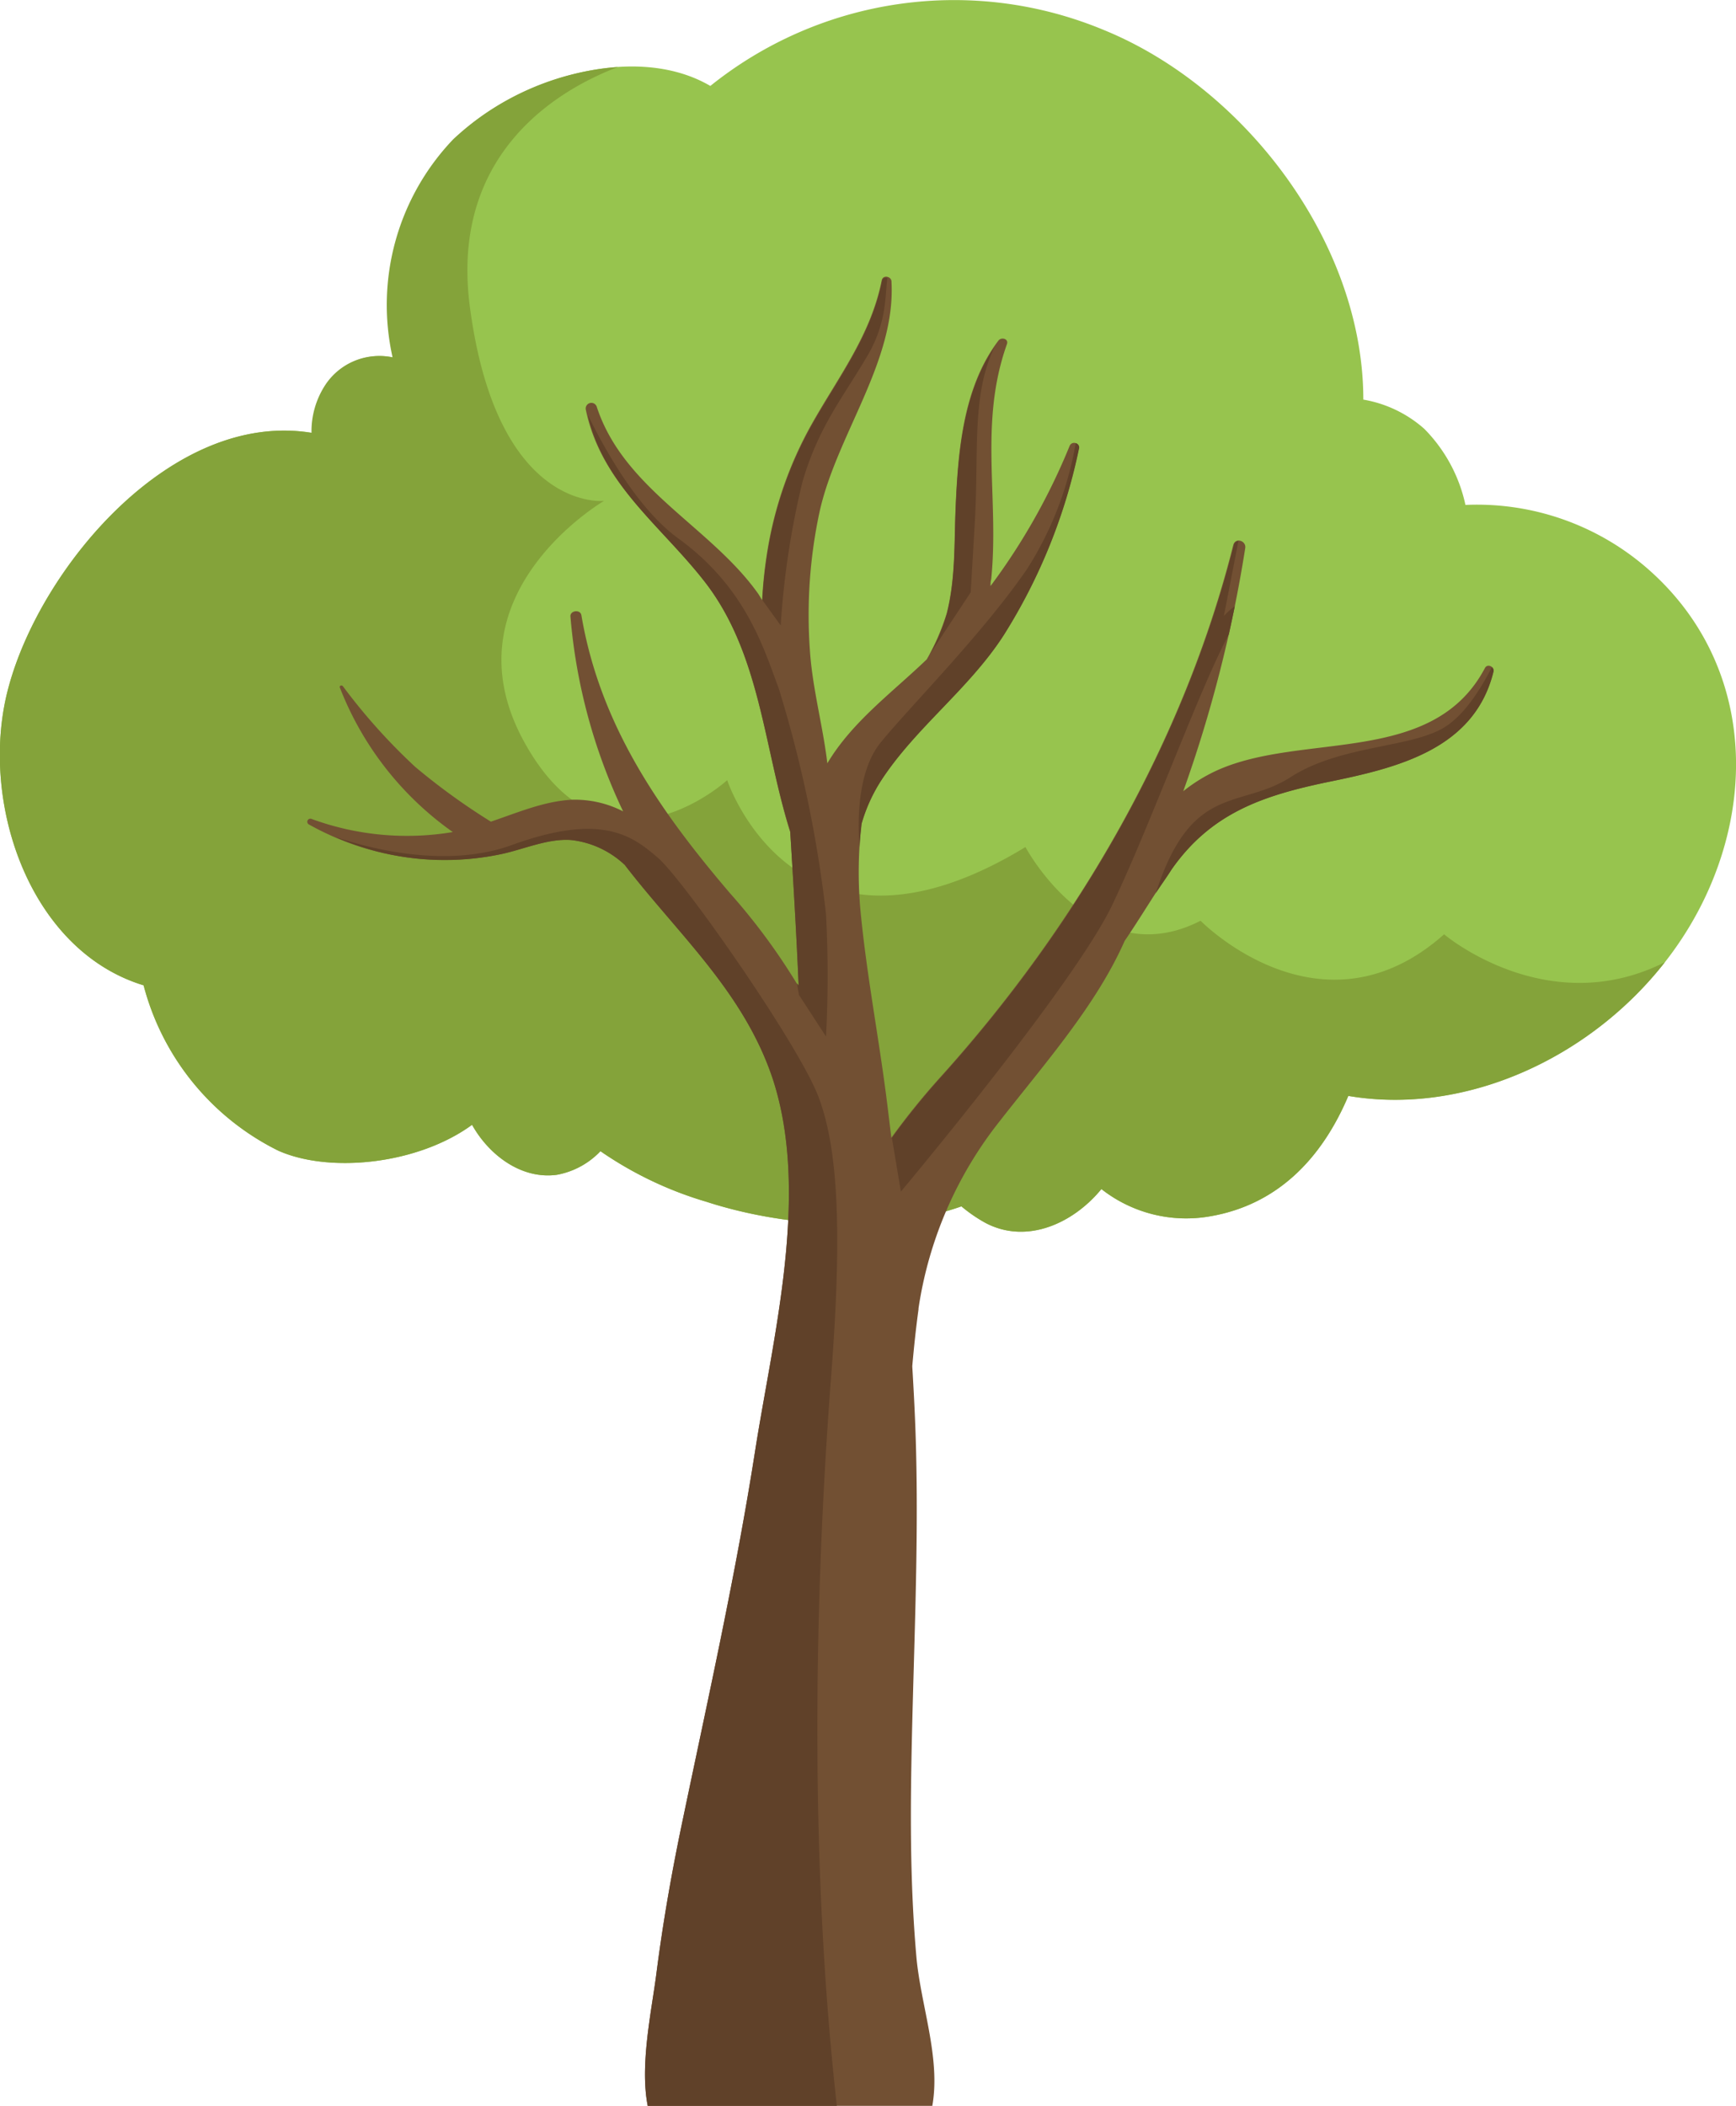 <svg xmlns="http://www.w3.org/2000/svg" viewBox="0 0 158.61 192.35"><defs><style>.cls-1{fill:#97c44e;}.cls-2{fill:#84a33a;}.cls-3{fill:#725033;}.cls-4{fill:#604129;}</style></defs><title>Fichier 1</title><g id="Calque_2" data-name="Calque 2"><g id="OBJECTS"><path class="cls-1" d="M150.89,52.26a23.71,23.71,0,0,0-17-6.14,14.08,14.08,0,0,0-3.76-6.95,11.24,11.24,0,0,0-5.57-2.67c0-14.33-10.83-28.49-23.66-33.74a35.57,35.57,0,0,0-36,5.09c-7.06-4.13-18.07-.46-23.4,4.87a21.9,21.9,0,0,0-5.54,19.93,5.88,5.88,0,0,0-6.15,2.51,7.74,7.74,0,0,0-1.26,4.38C15.81,37.44,3.79,51.69.8,62.7-2,72.86,2.5,86.76,13.12,90a23.49,23.49,0,0,0,12.3,15.1c4.71,2.1,12.78,1.25,17.71-2.36,1.53,2.74,4.48,5,7.73,4.57a7.29,7.29,0,0,0,4-2.16,33.84,33.84,0,0,0,9.68,4.62c6.77,2.2,16,3,23.3.42A13.59,13.59,0,0,0,90,111.68c3.73,2,8,.13,10.63-3.07a12.55,12.55,0,0,0,9.92,2.49c6.39-1.09,10.34-5.56,12.64-11,13.39,2.26,28.2-6.6,33.46-20.14C160.45,70.21,158.84,59.47,150.89,52.26Z"/><path class="cls-2" d="M152.11,87.89c-10.78,5.42-20.17-2.55-20.17-2.55-11.25,10-22.25-1.24-22.25-1.24-9.75,5-16-6.73-16-6.73-21,12.77-27.25-6.11-27.25-6.11s-11,10.09-18.5-3.41,7.25-22.1,7.25-22.1-9.75,1.1-12.25-17.65C41,13.68,51.51,8,56.46,6.12a24.73,24.73,0,0,0-15.05,6.6,21.9,21.9,0,0,0-5.54,19.93,5.88,5.88,0,0,0-6.15,2.51,7.74,7.74,0,0,0-1.26,4.38C15.81,37.44,3.79,51.69.8,62.7-2,72.86,2.5,86.76,13.12,90a23.49,23.49,0,0,0,12.3,15.1c4.71,2.1,12.78,1.25,17.71-2.36,1.53,2.74,4.48,5,7.73,4.57a7.29,7.29,0,0,0,4-2.16,33.84,33.84,0,0,0,9.68,4.62c6.77,2.2,16,3,23.3.42A13.59,13.59,0,0,0,90,111.68c3.73,2,8,.13,10.63-3.07a12.55,12.55,0,0,0,9.92,2.49c6.39-1.09,10.34-5.56,12.64-11C133.73,101.91,145.16,96.77,152.11,87.89Z"/><path class="cls-3" d="M45.86,78c2-.43,4.25-1.44,6.35-1.27A8.52,8.52,0,0,1,57.08,79C62,85.39,68,90.64,70.63,98.63,74,109.06,70.65,122,69,132.47c-1.76,11.28-4.25,22.39-6.58,33.56-1,4.72-1.84,9.47-2.45,14.25-.43,3.36-1.53,8.33-.79,12.07h26c.78-4.36-1.05-9.18-1.45-13.57-.46-5.21-.55-10.44-.49-15.67.13-10.93.8-21.83.39-32.76-.07-1.85-.17-3.7-.28-5.56.15-1.71.33-3.44.57-5.19v-.09a36.06,36.06,0,0,1,7.4-17.08c4.13-5.29,8.84-10.61,11.43-16.48,1.46-2.14,2.78-4.39,4.27-6.52,3.62-5.18,8.36-6.76,14.29-8,6.39-1.3,13.39-3,15.13-10.09.11-.45-.54-.76-.77-.32-4.75,9-16.63,5.82-24.46,9.34a14.65,14.65,0,0,0-3.1,1.91,122.51,122.51,0,0,0,5.66-22.2c.11-.69-.9-1-1.09-.29-4.54,18-14.26,34.71-26.66,48.49a66.4,66.4,0,0,0-4.58,5.65c-.2-1.59-.38-3.19-.6-4.78-.74-5.45-1.77-10.9-2.26-16.38a39.38,39.38,0,0,1,.13-7.54,14.79,14.79,0,0,1,1.75-3.89c3.15-4.87,8.09-8.43,11.26-13.37a51.56,51.56,0,0,0,6.85-17,.44.44,0,0,0-.84-.24,58,58,0,0,1-7.23,12.81c0-.2,0-.41.06-.6.75-7.43-1.15-14.23,1.44-21.5.17-.49-.51-.67-.78-.32-3.21,4.24-3.69,10-3.91,15.22-.14,3.24,0,6.5-.81,9.68a20.8,20.8,0,0,1-1.83,4.22c-3.21,3.08-6.81,5.69-9.08,9.49-.41-3.46-1.38-6.9-1.6-10.41a45,45,0,0,1,.87-12.47c1.53-7.08,7-13.77,6.59-21.12,0-.48-.78-.65-.89-.12-1,5-3.91,8.74-6.36,13.07a35.09,35.09,0,0,0-4.13,11.92,41.13,41.13,0,0,0-.44,4.22c-.13-.2-.24-.41-.38-.61C64.9,48.1,57,44.69,54.53,37.18a.5.5,0,0,0-1,.27C54.94,44.17,60.24,47.84,64.28,53c5.21,6.61,5.47,15.24,7.92,23,.29,4.71.57,9.41.77,14.12a57,57,0,0,0-6.27-8.53C60.22,74,54.82,66.21,53.12,56.2c-.09-.57-1.07-.44-1,.13a51.25,51.25,0,0,0,4.81,17.78,9.62,9.62,0,0,0-4.71-1.06c-2.54.14-4.94,1.18-7.37,2a59.82,59.82,0,0,1-6.91-5,53.78,53.78,0,0,1-6.61-7.37c-.09-.13-.35-.06-.28.12A29,29,0,0,0,41.37,76,25.34,25.34,0,0,1,28.46,74.8a.28.28,0,0,0-.23.51A25.38,25.38,0,0,0,45.86,78Z"/><path class="cls-4" d="M72.2,75.93c.29,4.71.57,9.41.77,14.12,0-.09-.11-.17-.16-.25L73,90.88l2.47,3.8a107.66,107.66,0,0,0,0-11.17,112.55,112.55,0,0,0-4.33-20.66c-1.33-3.5-2.93-9.15-9.17-13.67-3.4-2.47-6.31-7.31-8.26-11.27C55.19,44.33,60.33,48,64.28,53,69.49,59.57,69.75,68.2,72.2,75.93Z"/><path class="cls-4" d="M74.78,100.18c-1.84-4.83-12.34-19.83-14.67-21.83S55,74.2,46.78,77.18c-5.86,2.13-12.71.42-16.14-.73A24.76,24.76,0,0,0,45.86,78c2-.43,4.25-1.44,6.35-1.27A8.52,8.52,0,0,1,57.08,79C62,85.39,68,90.64,70.63,98.63,74,109.06,70.65,122,69,132.47c-1.76,11.28-4.25,22.39-6.58,33.56-1,4.72-1.84,9.47-2.45,14.25-.43,3.36-1.53,8.33-.79,12.07H76.46c-3-26.67-1.52-53.67-.52-66.67S76.61,105,74.78,100.18Z"/><path class="cls-4" d="M112.82,55.37a7.26,7.26,0,0,0-1,.89l1.33-6.86a.49.49,0,0,0-.42.4c-4.54,18-14.26,34.71-26.66,48.49a66.4,66.4,0,0,0-4.58,5.65l.82,4.9S98.11,90,101.61,82.68s8-19.8,10.66-24.73C112.46,57.09,112.64,56.23,112.82,55.37Z"/><path class="cls-4" d="M136.31,60.94c-.91,1.76-2.31,4.12-4.12,5.35-3,2.06-9.58,1.68-14.25,4.68s-9.07.46-12.34,10.61h0c.47-.72,1-1.44,1.44-2.15,3.62-5.18,8.36-6.76,14.29-8,6.39-1.3,13.39-3,15.13-10.09A.41.41,0,0,0,136.31,60.94Z"/><path class="cls-4" d="M73.32,44c1.5-5.12,3.75-7.75,6-11.62,1.69-2.94,1.54-5.26,1.75-7a.38.38,0,0,0-.49.31c-1,5-3.91,8.74-6.36,13.07a35.09,35.09,0,0,0-4.13,11.92,37.58,37.58,0,0,0-.43,4.14l1.67,2.31A75.52,75.52,0,0,1,73.32,44Z"/><path class="cls-4" d="M98.58,41a.4.4,0,0,0-.3-.52A31.07,31.07,0,0,1,93.82,52C89.69,58,83.07,64.6,80.44,67.85s-1.89,9.52-1.89,9.52h0c0-.71.1-1.41.17-2.12a14.79,14.79,0,0,1,1.75-3.89c3.15-4.87,8.09-8.43,11.26-13.37A51.56,51.56,0,0,0,98.58,41Z"/><path class="cls-4" d="M89.07,47.6c.37-6.5-.31-11.47,1.78-15.89C88,35.9,87.53,41.43,87.32,46.39c-.14,3.24,0,6.5-.81,9.68a17.09,17.09,0,0,1-1.57,3.71l3.75-5.68Z"/></g></g></svg>